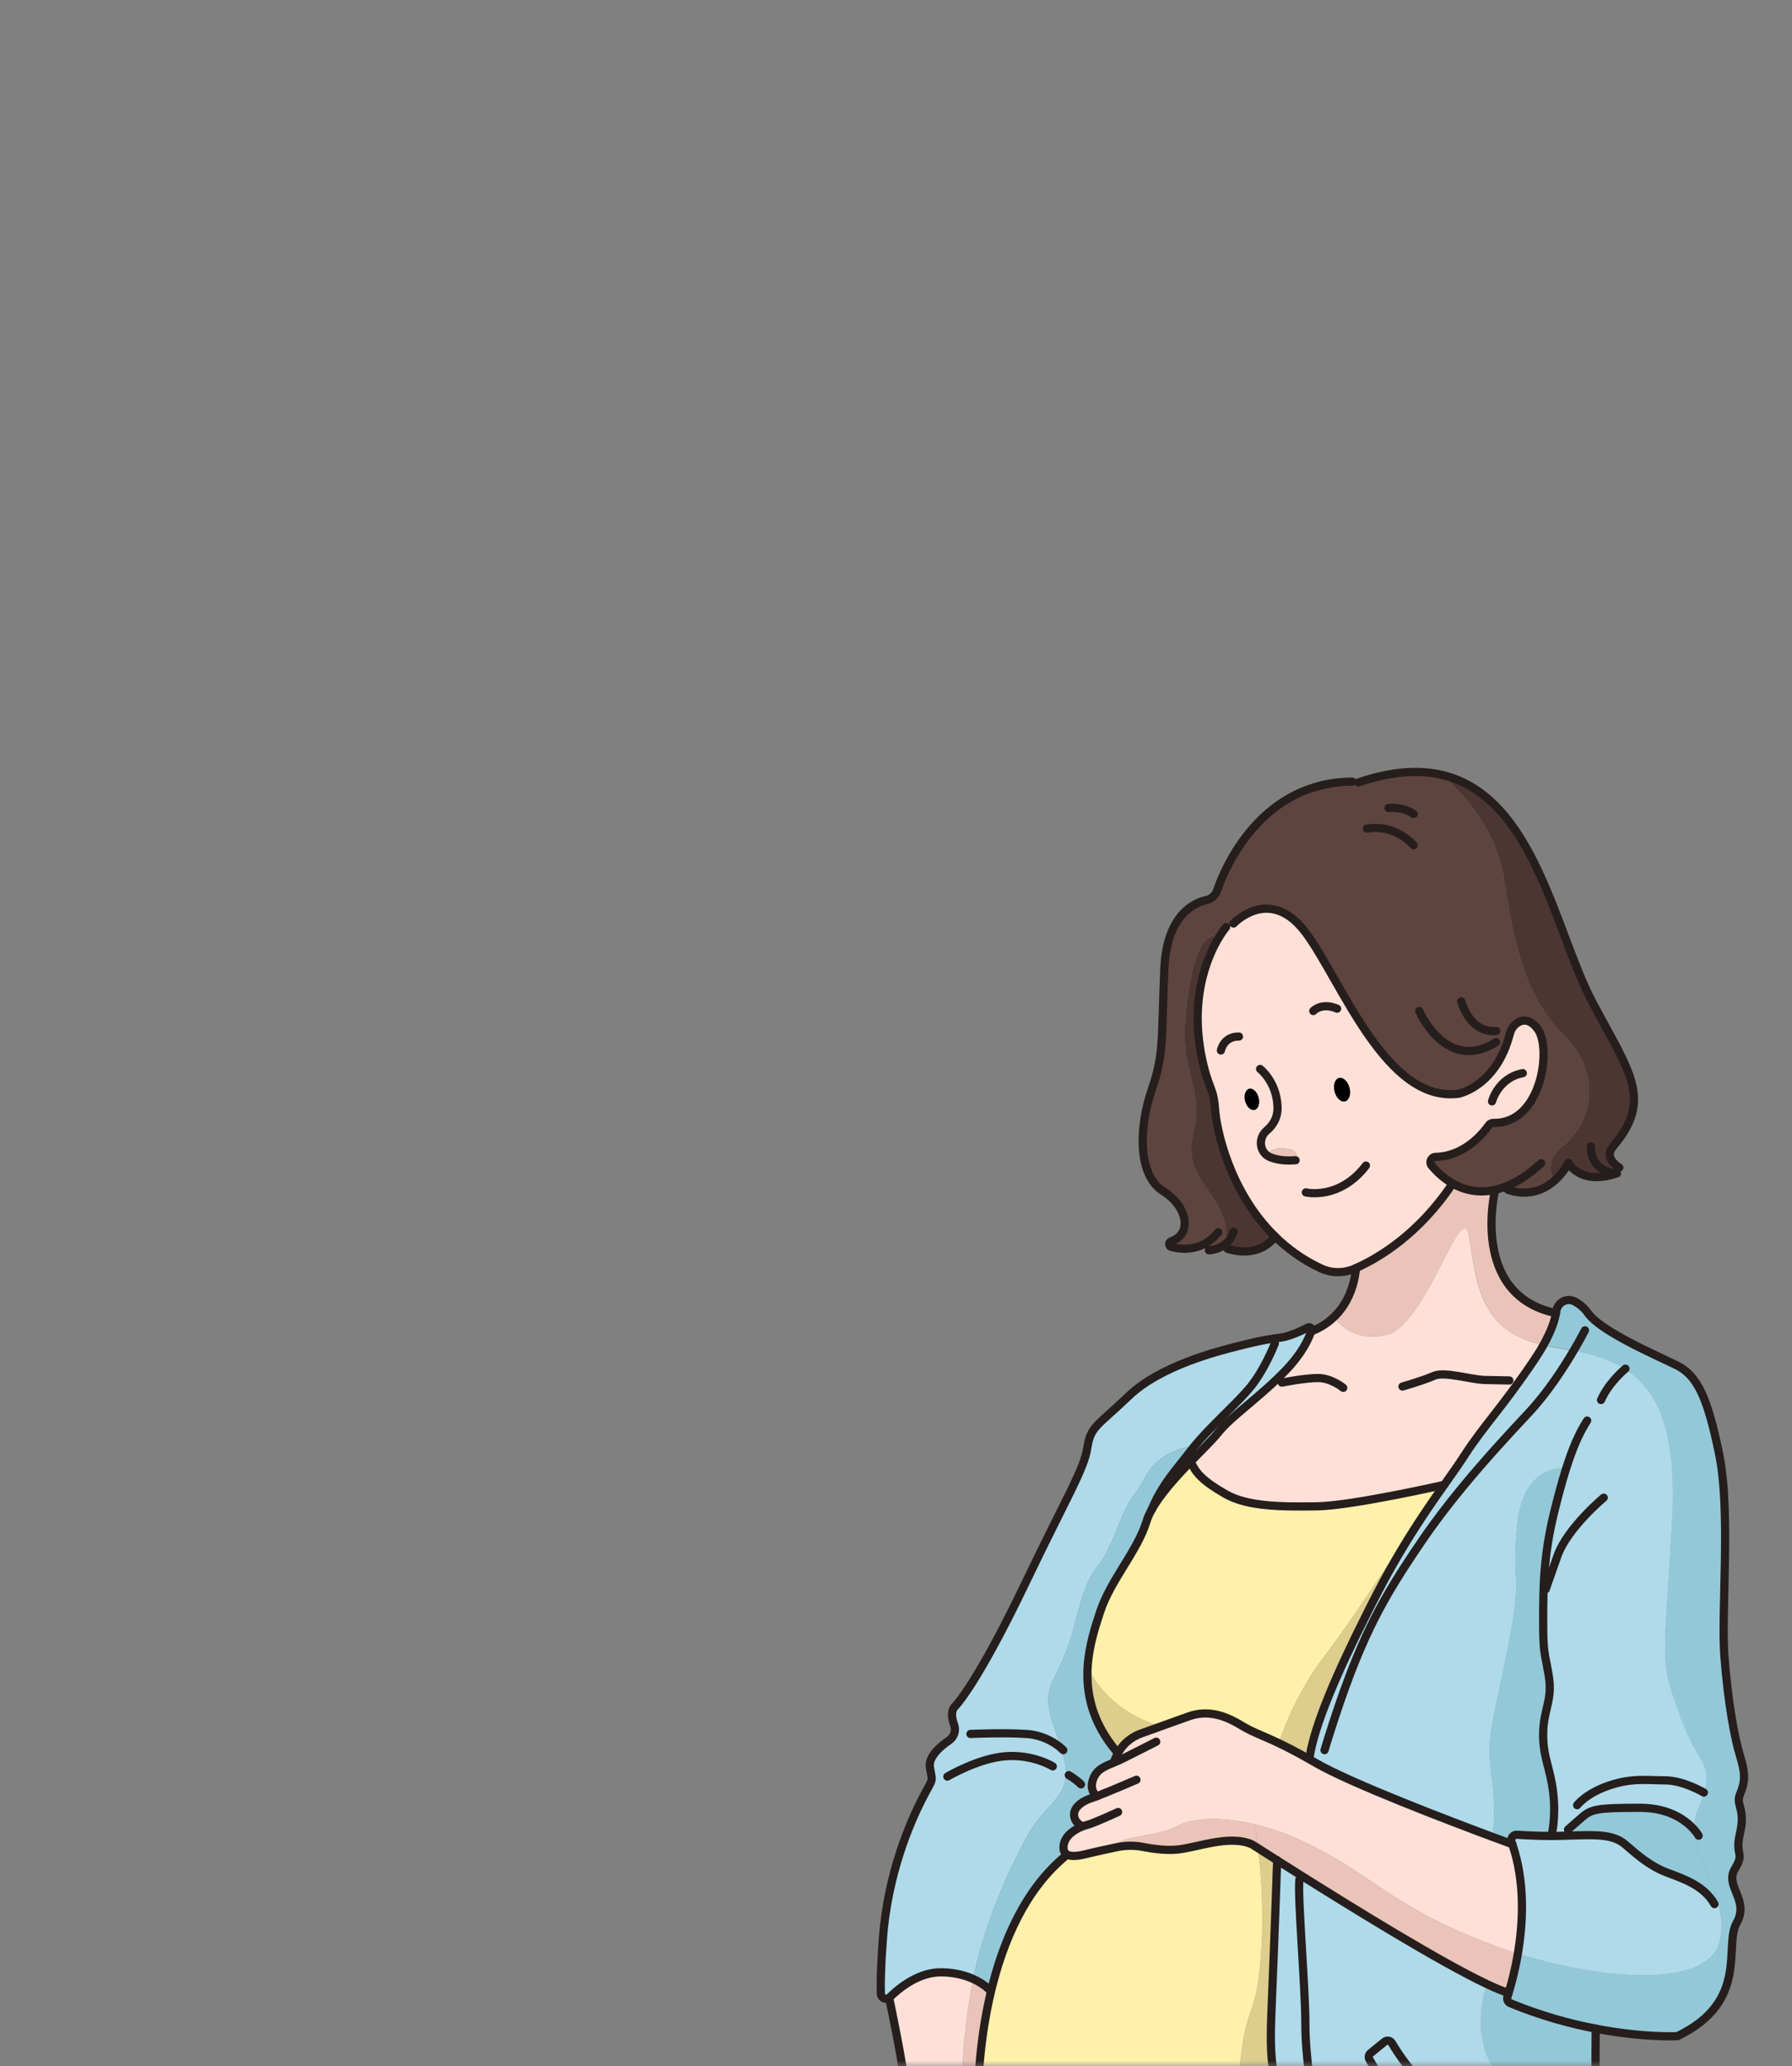 <svg width="164" height="189" viewBox="0 0 164 189" fill="none" xmlns="http://www.w3.org/2000/svg">
<rect x="0" y="0" width="164" height="189" fill="#808080" stroke="none"/>
<mask id="mask0_26_1840" style="mask-type:alpha" maskUnits="userSpaceOnUse" x="0" y="0" width="164" height="189">
<path d="M0 15C0 6.716 6.716 0 15 0H149C157.284 0 164 6.716 164 15V174C164 182.284 157.284 189 149 189H15C6.716 189 0 182.284 0 174V15Z" fill="#5D1E7E"/>
</mask>
<g mask="url(#mask0_26_1840)">
<path d="M148.722 125.231C147.359 124.36 145.75 123.886 144.02 123.542C143.368 123.412 142.702 123.301 142.023 123.193C141.75 123.149 141.486 123.099 141.236 123.041C141.956 121.759 142.273 120.798 142.389 120.114C142.398 120.056 142.407 120.002 142.416 119.949C142.523 119.153 143.368 118.675 144.079 119.041C144.508 119.26 144.95 119.604 145.33 120.136C146.528 121.812 151.547 123.962 153.419 124.883C155.292 125.799 156.248 127.752 157.325 133.052C158.403 138.353 157.486 147.439 157.804 151.546C158.121 155.654 158.72 158.97 159.238 160.641C159.757 162.308 159.676 163.064 159.238 164.105C158.8 165.137 159.757 165.419 159.238 167.649C158.72 169.879 159.717 169.365 158.76 170.956C157.804 172.547 160.114 173.785 158.921 175.899C157.723 178.009 160.119 183.073 153.5 186.259C153.5 186.259 150.461 186.425 146.041 185.575C143.734 185.137 141.048 184.413 138.228 183.251C137.987 183.153 137.866 182.889 137.947 182.644C137.978 182.545 138.014 182.429 138.054 182.304C138.286 181.544 138.635 180.275 138.899 178.706C146.791 181.182 156.119 181.839 157.334 177.772C157.714 176.498 157.594 175.296 157.263 174.134C156.606 171.819 155.118 169.656 155.068 167.403C155.051 166.737 155.162 166.063 155.453 165.379C157.241 161.191 155.417 161.83 153.665 156.74C151.913 151.649 152.23 152.82 153.026 139.193C153.513 130.867 151.676 127.117 148.722 125.236V125.231Z" fill="#93C8D8"/>
<path d="M157.258 174.135C157.584 175.297 157.709 176.499 157.329 177.773C156.114 181.84 146.786 181.183 138.894 178.707C139.367 175.909 139.573 172.164 138.389 168.7C138.366 168.629 138.344 168.562 138.317 168.495C138.201 168.159 138.46 167.811 138.818 167.833C139.524 167.882 140.655 167.945 141.982 167.945C142.344 167.945 142.71 167.94 143.099 167.927C143.238 167.927 143.381 167.918 143.515 167.914C146.058 167.833 147.622 167.775 148.717 168.722C149.875 169.719 150.992 170.711 152.583 171.31C154.179 171.909 155.931 172.508 156.887 174.179L157.258 174.13V174.135Z" fill="#AFDAEA"/>
<path d="M157.261 174.134L156.89 174.183C155.934 172.507 154.182 171.913 152.586 171.314C150.991 170.715 149.878 169.719 148.72 168.726C147.625 167.779 146.061 167.837 143.518 167.917L143.5 167.368C143.5 167.368 143.898 167.01 144.774 166.25C145.65 165.495 146.168 165.379 150.115 165.379C152.908 165.379 154.423 166.657 155.071 167.403C155.12 169.656 156.608 171.819 157.265 174.134H157.261Z" fill="#93C8D8"/>
<path d="M125.799 148.052C126.899 145.885 128.204 143.771 130.188 140.866C131.323 139.208 132.566 137.59 133.83 136.057C135.935 133.505 138.094 131.168 139.913 129.228C141.625 127.4 143.1 125.116 144.025 123.543C145.754 123.887 147.359 124.361 148.727 125.232C151.681 127.118 153.518 130.864 153.03 139.19C152.235 152.821 151.913 151.65 153.67 156.736C155.422 161.827 157.245 161.188 155.457 165.375C155.162 166.059 155.051 166.734 155.073 167.4C154.425 166.654 152.91 165.375 150.116 165.375C146.17 165.375 145.652 165.492 144.776 166.247C143.9 167.007 143.502 167.364 143.502 167.364L143.52 167.914C143.386 167.914 143.247 167.923 143.104 167.927C142.72 167.936 142.349 167.945 141.987 167.945C141.987 167.945 142.425 166.336 142.148 163.981C141.866 161.63 141.191 160.754 141.232 158.524C141.272 156.294 142.121 155.534 141.737 153.264C141.352 150.989 141.232 151.351 141.232 148.164C141.232 144.978 141.299 142.144 142.242 138.318C142.613 136.808 142.97 135.485 143.341 134.318C142.572 134.256 139.337 134.332 138.845 139.597C138.286 145.576 139.422 143.261 138.058 150.435C136.695 157.608 135.994 158.484 136.503 162.39C136.896 165.42 136.709 167.078 136.584 168.035C132.686 166.587 123.609 163.132 120.427 161.277C120.186 161.138 119.953 161.004 119.734 160.879L119.868 160.647C120.338 157.751 122.313 153.134 125.057 147.682L125.804 148.057L125.799 148.052Z" fill="#AFDAEA"/>
<path d="M149.472 210.129H139.188C138.848 208.306 138.455 205.982 138.383 204.552C138.254 201.919 138.115 202.639 139.313 195.305C140.511 187.971 138.437 192.994 136.328 188.61C135.045 185.942 135.514 183.215 136.077 181.49C136.868 181.861 137.539 182.143 138.048 182.299C138.008 182.429 137.972 182.541 137.941 182.639C137.86 182.885 137.986 183.148 138.222 183.247C141.043 184.409 143.729 185.133 146.035 185.571C146.035 185.571 145.99 188.529 146.035 192.395C146.079 196.261 147.595 197.057 147.116 199.685C146.638 202.317 148.073 202.393 148.153 204.708C148.234 207.023 149.472 210.129 149.472 210.129Z" fill="#93C8D8"/>
<path d="M147.401 107.257C147.727 107.338 147.969 107.338 147.969 107.338C144.568 108.482 143.531 106.381 143.531 106.381C143.531 106.381 143.124 107.23 142.284 107.977C141.73 107.083 141.613 105.97 142.99 104.866C146.074 102.386 146.329 97.907 143.231 94.824C140.139 91.74 138.753 87.945 137.681 80.611C136.997 75.936 134.011 72.656 131.938 70.891C140.416 72.866 142.311 85.268 145.739 91.717C149.153 98.149 151.263 100.571 147.625 104.871C146.74 105.912 148.018 106.712 148.165 106.801C147.982 107.101 147.674 107.217 147.401 107.262V107.257Z" fill="#4C3633"/>
<path d="M143.839 123.547C142.913 125.12 141.439 127.399 139.727 129.232C137.908 131.171 135.749 133.509 133.644 136.061L132.951 135.757L130.484 137.992C131.012 137.209 131.512 136.494 131.982 135.837C132.71 134.809 133.345 133.907 133.868 133.098C135.62 130.389 137.255 128.794 140.165 124.49C140.513 123.971 140.813 123.493 141.059 123.051C141.309 123.109 141.573 123.158 141.845 123.203C142.525 123.31 143.191 123.422 143.843 123.551L143.839 123.547Z" fill="#AFDAEA"/>
<path d="M109.842 113.968C108.872 114.353 107.898 114.25 107.21 114.076C106.951 114.009 106.933 113.642 107.188 113.553C109.163 112.86 108.649 110.353 106.477 108.985C104.005 107.43 104.287 102.929 105.404 99.685C106.522 96.44 106.28 95.238 106.557 88.659C106.763 83.77 109.199 82.603 110.432 82.326C110.879 82.228 111.232 81.897 111.384 81.463C112.233 78.987 115.59 71.577 123.724 71.501C123.858 71.461 124.072 71.452 124.376 71.564C127.375 70.541 129.856 70.393 131.947 70.885C134.021 72.65 137.002 75.93 137.69 80.605C138.763 87.939 140.148 91.734 143.241 94.818C146.338 97.901 146.084 102.38 143 104.86C141.628 105.968 141.74 107.081 142.294 107.971C141.391 108.78 139.988 109.472 138.052 108.856C137.945 108.753 137.86 108.637 137.802 108.538C137.467 108.672 137.141 108.771 136.828 108.842C135.255 109.2 133.954 108.842 132.935 108.261C132.095 107.779 131.46 107.148 131.027 106.639C130.763 106.322 130.977 105.834 131.389 105.83C134.043 105.772 135.755 103.64 136.251 102.929C136.35 102.791 136.51 102.715 136.685 102.719C141.083 102.809 142.012 95.913 140.743 94.156C139.965 93.079 139.228 93.294 138.767 93.642C138.464 93.87 138.267 94.214 138.173 94.581C136.922 99.412 133.467 100.056 133.467 100.056C126.826 100.905 122.785 89.749 119.505 85.334C116.448 81.222 113.337 84.038 112.935 84.44C112.774 84.717 112.434 84.789 112.211 84.802C112.211 84.802 111.943 85.106 111.581 85.7C110.906 85.437 109.583 85.62 108.814 90.38C107.751 96.967 109.163 97.763 109.467 100.954C109.771 104.141 107.661 104.954 110.629 108.985C112.381 111.363 112.358 112.967 112.046 113.884C111.652 114.174 111.223 114.29 110.942 114.339C110.459 114.268 110.088 114.112 109.838 113.968H109.842Z" fill="#5E443F"/>
<path d="M138.839 139.592C139.331 134.327 142.566 134.255 143.335 134.314C142.964 135.48 142.607 136.803 142.236 138.314C141.293 142.139 141.226 144.973 141.226 148.159C141.226 151.346 141.346 150.988 141.731 153.259C142.115 155.529 141.27 156.289 141.226 158.519C141.185 160.749 141.865 161.625 142.142 163.976C142.419 166.327 141.981 167.94 141.981 167.94C140.653 167.94 139.523 167.878 138.817 167.829C138.459 167.802 138.2 168.155 138.316 168.49C138.343 168.562 138.365 168.629 138.388 168.696C138.388 168.696 137.695 168.445 136.573 168.025C136.703 167.069 136.89 165.415 136.493 162.381C135.988 158.474 136.685 157.599 138.048 150.425C139.411 143.252 138.276 145.563 138.834 139.587L138.839 139.592Z" fill="#93C8D8"/>
<path d="M142.393 120.119C142.277 120.803 141.964 121.759 141.24 123.046C135.604 121.817 135.117 117.638 134.509 113.339C133.87 108.847 130.684 121.415 126.751 122.157C124.181 122.644 122.764 121.392 122.094 120.467C122.997 119.596 123.89 118.192 124.109 115.994C126.214 115.051 129.866 112.87 132.936 108.262C133.955 108.843 135.256 109.2 136.829 108.843C136.829 108.843 134.465 118.443 142.393 120.119Z" fill="#EAC3B9"/>
<path d="M118.52 106.134C118.882 105.535 118.569 105.088 117.344 105.048C116.419 105.017 116.071 105.374 115.95 105.687C116.044 105.754 116.147 105.817 116.263 105.861C116.822 106.085 117.559 106.21 118.52 106.134ZM111.584 85.705C111.946 85.111 112.214 84.807 112.214 84.807C112.437 84.789 112.777 84.722 112.938 84.445C113.344 84.043 116.451 81.222 119.508 85.339C122.788 89.75 126.828 100.91 133.47 100.06C133.47 100.06 136.924 99.421 138.176 94.585C138.27 94.219 138.471 93.875 138.77 93.647C139.23 93.298 139.968 93.084 140.746 94.161C142.015 95.917 141.085 102.813 136.687 102.724C136.513 102.724 136.352 102.796 136.254 102.934C135.758 103.645 134.046 105.777 131.391 105.835C130.98 105.839 130.761 106.331 131.029 106.644C131.458 107.153 132.098 107.783 132.938 108.266C129.867 112.874 126.211 115.055 124.111 115.998C124.071 116.016 124.026 116.038 123.99 116.051C122.998 116.485 121.863 116.485 120.88 116.025C119.226 115.251 117.845 114.241 116.692 113.111C112.495 108.999 111.333 103.301 111.204 101.491C111.154 100.784 111.052 100.212 110.918 99.85C110.694 99.238 110.462 98.63 110.287 98.004C108.58 91.734 110.506 87.462 111.584 85.705ZM123.096 100.749C123.472 100.655 123.655 100.096 123.503 99.506C123.351 98.916 122.918 98.518 122.542 98.612C122.171 98.711 121.988 99.265 122.14 99.855C122.292 100.449 122.721 100.847 123.096 100.749ZM114.815 101.531C115.154 101.441 115.32 100.941 115.181 100.409C115.043 99.873 114.654 99.515 114.319 99.605C113.979 99.689 113.814 100.194 113.952 100.726C114.091 101.258 114.48 101.62 114.815 101.531Z" fill="#FFE0D7"/>
<path d="M141.239 123.045C140.993 123.483 140.698 123.961 140.345 124.484C137.436 128.788 135.8 130.384 134.048 133.092C133.525 133.896 132.886 134.799 132.162 135.832C132.162 135.832 123.688 137.758 120.497 137.798C117.311 137.838 114.2 137.838 112.171 136.681C110.137 135.523 109.387 134.732 108.984 133.695C110.035 132.618 110.991 131.684 111.465 131.085C112.685 129.543 115.237 127.872 117.601 125.427C119.165 123.814 119.769 122.486 119.997 121.776C119.997 121.776 121.042 121.476 122.084 120.471C122.754 121.396 124.171 122.647 126.741 122.16C130.674 121.418 133.865 108.851 134.499 113.342C135.107 117.642 135.594 121.816 141.23 123.05L141.239 123.045Z" fill="#FFE0D7"/>
<path d="M136.331 188.61C138.441 192.995 140.514 187.971 139.317 195.305C138.119 202.64 138.262 201.92 138.387 204.552C138.458 205.983 138.847 208.307 139.191 210.13H121.216C121.216 210.13 121.31 209.853 121.216 205.692C121.077 199.44 120.269 199.051 120.188 194.984C120.103 190.917 119.464 188.45 119.464 185.102C119.464 181.755 118.753 173.705 118.914 171.949L119.165 171.609C124.117 174.72 131.839 179.48 136.085 181.491C135.522 183.216 135.048 185.942 136.336 188.61H136.331Z" fill="#AFDAEA"/>
<path d="M100.379 164.32C100.379 164.32 99.619 163.824 100.043 162.72C100.383 161.835 101.103 161.594 102.028 161.2L101.979 161.084C102.095 160.78 102.229 160.503 102.376 160.266C102.461 160.119 102.551 159.989 102.644 159.868C103.096 159.261 103.735 158.827 104.446 158.572C104.901 158.412 105.532 158.184 106.198 157.942C107.082 157.625 108.039 157.281 108.749 157.026C110.501 156.387 112.097 156.919 113.612 157.848C114.591 158.452 115.44 158.706 117.022 159.462C117.742 159.801 118.613 160.248 119.722 160.879C119.941 161.004 120.173 161.138 120.414 161.276C123.592 163.131 132.674 166.586 136.571 168.034C137.693 168.45 138.385 168.704 138.385 168.704C139.57 172.168 139.364 175.909 138.89 178.711C137.97 178.425 137.071 178.112 136.204 177.777C127.914 174.59 126.139 172.038 120.571 169.089C118.573 168.034 116.638 167.319 114.877 166.894C111.722 166.134 109.129 166.291 107.748 167.042C105.849 168.074 101.849 167.967 102.247 168.972C102.224 168.972 102.206 168.981 102.184 168.986C101.25 169.187 100.043 169.446 99.333 169.625C98.582 169.808 97.978 169.857 97.634 169.652C97.384 169.504 97.272 169.232 97.339 168.785C97.469 167.922 98.345 167.368 99.015 167.1L98.989 167.042C98.989 167.042 98.282 166.751 98.282 165.991C98.282 165.232 99.212 164.704 99.905 164.49C100.008 164.458 100.168 164.4 100.37 164.324L100.379 164.32Z" fill="#FFE0D7"/>
<path d="M116.882 170.176C116.14 169.702 115.541 169.326 115.139 169.067C114.987 167.793 114.844 167.038 114.844 167.038L114.88 166.891C116.64 167.315 118.58 168.03 120.573 169.085C126.142 172.035 127.916 174.587 136.207 177.773C137.074 178.109 137.972 178.421 138.893 178.707C138.629 180.272 138.281 181.545 138.048 182.305C137.539 182.149 136.868 181.867 136.077 181.496C131.831 179.485 124.109 174.725 119.157 171.615C118.307 171.078 117.534 170.591 116.877 170.176H116.882Z" fill="#EAC3B9"/>
<path d="M132.962 135.543L133.825 136.057C132.564 137.59 131.317 139.208 130.182 140.866C128.198 143.771 126.893 145.885 125.793 148.052L125.047 147.677C125.351 147.065 125.673 146.439 125.999 145.809C127.652 142.609 129.547 139.646 130.955 137.563L132.962 135.543Z" fill="#AFDAEA"/>
<path d="M132.165 135.833C131.7 136.494 131.199 137.205 130.668 137.987L129.894 138.689C129.894 138.689 124.594 147.082 121.215 151.502C118.873 154.568 117.595 157.781 117.027 159.457C115.441 158.702 114.596 158.447 113.617 157.844C112.102 156.914 110.507 156.382 108.755 157.022C108.044 157.276 107.088 157.625 106.203 157.938C101.97 156.61 100.218 153.982 99.539 152.485C99.66 150.519 100.245 148.776 100.679 147.453C101.635 144.53 104.075 141.924 104.929 139.162C105.027 138.836 105.179 138.496 105.371 138.143C106.167 136.682 107.646 135.069 108.983 133.688C109.385 134.729 110.136 135.515 112.169 136.673C114.198 137.826 117.309 137.826 120.495 137.79C123.682 137.75 132.16 135.824 132.16 135.824L132.165 135.833Z" fill="#FFF1AA"/>
<path d="M129.898 138.688L130.671 137.986C129.264 140.069 127.655 142.608 126.006 145.808C125.679 146.438 125.362 147.063 125.054 147.676C122.309 153.124 120.334 157.741 119.865 160.641L119.731 160.873C118.622 160.243 117.751 159.801 117.031 159.457C117.594 157.781 118.873 154.567 121.219 151.501C124.598 147.081 129.898 138.688 129.898 138.688Z" fill="#DDCE8E"/>
<path d="M123.503 99.505C123.655 100.095 123.476 100.654 123.096 100.748C122.721 100.846 122.292 100.448 122.14 99.854C121.988 99.264 122.167 98.71 122.542 98.611C122.918 98.517 123.347 98.915 123.503 99.505Z" fill="black"/>
<path d="M121.221 205.692C121.315 209.853 121.221 210.13 121.221 210.13H118.513C118.513 210.13 119.072 209.656 118.196 199.332C117.32 189.008 116.042 191.877 116.363 184.145C116.681 176.521 116.882 170.344 116.891 170.17C117.548 170.586 118.321 171.073 119.17 171.609L118.92 171.949C118.759 173.701 119.469 181.754 119.469 185.102C119.469 188.449 120.109 190.921 120.193 194.983C120.278 199.05 121.083 199.439 121.221 205.692Z" fill="#AFDAEA"/>
<path d="M119.703 121.441C119.882 121.347 120.083 121.513 120.021 121.705C120.016 121.727 120.007 121.75 119.998 121.776C119.771 122.487 119.163 123.814 117.603 125.428C115.239 127.872 112.687 129.548 111.467 131.086C110.993 131.68 110.036 132.614 108.986 133.696C107.65 135.072 106.166 136.686 105.375 138.152C106.372 135.743 107.628 134.491 108.986 132.699C109.093 132.556 109.214 132.409 109.335 132.261C110.72 130.576 112.848 128.699 114.202 127.162C115.677 125.486 116.673 122.894 116.673 122.894L116.611 122.456C116.79 122.429 116.973 122.406 117.174 122.38C118.023 122.272 119.114 121.758 119.703 121.45V121.441Z" fill="#AFDAEA"/>
<path d="M117.348 105.053C118.568 105.093 118.885 105.536 118.523 106.139C117.562 106.22 116.825 106.09 116.266 105.867C116.15 105.822 116.047 105.759 115.953 105.692C116.078 105.375 116.427 105.018 117.348 105.053Z" fill="#EAC3B9"/>
<path d="M118.191 199.332C119.067 209.656 118.508 210.13 118.508 210.13H111.018C111.63 209.969 112.18 209.817 112.627 209.692C113.262 209.518 113.601 208.834 113.364 208.222C113.199 207.797 112.792 207.516 112.336 207.516H112.319C111.282 207.529 109.44 207.609 108.287 207.994L110.106 207.194C110.495 207.024 110.759 206.635 110.741 206.211C110.727 205.951 110.638 205.75 110.522 205.598C110.303 205.308 109.923 205.183 109.561 205.236L104.484 205.987C103.957 206.063 103.416 206.081 102.879 206.032L101.968 205.951C101.311 205.893 100.663 205.741 100.046 205.495L98.906 205.044C99.796 205.209 100.6 205.375 101.177 205.495C101.248 205.513 101.32 205.518 101.396 205.518C101.843 205.518 102.245 205.236 102.397 204.798C102.58 204.253 102.303 203.668 101.762 203.466C101.543 203.381 101.288 203.283 101.02 203.176C104.529 203.373 106.803 201.875 109.342 200.964C112.676 199.766 112.94 196.101 113.445 189.567C113.95 183.033 114.933 185.102 115.411 178.885C115.715 174.952 115.411 171.252 115.148 169.066C115.55 169.321 116.144 169.701 116.891 170.175C116.886 170.349 116.681 176.526 116.363 184.15C116.046 191.882 117.32 189.013 118.196 199.337L118.191 199.332Z" fill="#DDCE8E"/>
<path d="M97.138 159.943C98.546 164.474 96.039 164.318 94.041 167.911C91.914 171.737 89.898 176.725 89.071 181.033C88.374 180.716 87.418 180.443 86.197 180.425C84.115 180.389 82.332 181.829 81.429 182.713C81.411 182.731 81.388 182.749 81.366 182.763C81.076 182.968 80.647 182.776 80.624 182.396C80.588 181.583 80.606 180.103 80.803 177.408C81.241 171.353 83.315 166.691 84.392 164.577C85.469 162.463 85.348 163.183 85.111 161.668C84.959 160.716 86.041 159.777 86.863 159.214C87.319 158.901 87.52 158.32 87.333 157.797C87.127 157.234 87.002 156.532 87.382 156.13C88.101 155.37 90.13 152.582 93.876 144.769C97.621 136.957 99.216 134.427 99.516 132.452C99.815 130.481 100.374 130.521 103.283 127.728C106.193 124.939 111.413 123.625 113.308 123.147C114.899 122.745 115.672 122.584 116.615 122.445L116.678 122.883C116.678 122.883 115.681 125.475 114.206 127.151C112.852 128.693 110.725 130.566 109.339 132.251C109.339 132.251 106.162 132.515 104.834 135.067C103.507 137.618 103.708 136.13 101.987 140.434C100.267 144.738 99.99 142.132 98.376 148.51C96.758 154.888 94.743 153.453 96.812 158.977C96.942 159.317 97.053 159.639 97.143 159.938L97.138 159.943Z" fill="#AFDAEA"/>
<path d="M102.254 168.964C103.05 168.803 103.872 168.803 104.667 168.964C105.53 169.129 106.723 169.295 107.747 169.192C109.579 169.009 112.502 167.815 114.549 168.705C114.576 168.714 114.781 168.843 115.139 169.071C115.403 171.257 115.707 174.962 115.403 178.89C114.924 185.107 113.941 183.033 113.436 189.572C112.931 196.106 112.667 199.775 109.333 200.968C106.795 201.88 104.52 203.377 101.012 203.181C99.733 202.662 97.99 201.853 96.743 200.861C95.443 199.824 93.378 199.485 91.908 199.382V199.346C91.809 199.212 91.707 199.065 91.613 198.908C91.295 198.39 91.005 197.751 90.75 197.085C89.776 194.542 89.418 191.806 89.628 189.094C89.776 187.185 90.08 184.696 90.714 182.077C91.791 177.63 93.811 172.79 97.593 169.719L97.642 169.643C97.986 169.849 98.594 169.8 99.34 169.616C100.051 169.438 101.257 169.179 102.191 168.977C102.214 168.977 102.232 168.968 102.254 168.964Z" fill="#FFF1AA"/>
<path d="M115.184 100.408C115.323 100.94 115.158 101.44 114.818 101.53C114.478 101.615 114.094 101.257 113.955 100.725C113.817 100.193 113.982 99.688 114.322 99.603C114.661 99.514 115.046 99.876 115.184 100.408Z" fill="black"/>
<path d="M114.88 166.89L114.844 167.038C114.844 167.038 114.983 167.797 115.139 169.067C114.782 168.839 114.576 168.709 114.549 168.7C112.502 167.811 109.579 169.004 107.747 169.187C106.723 169.295 105.526 169.125 104.668 168.959C103.872 168.803 103.05 168.803 102.254 168.959C101.856 167.954 105.852 168.066 107.756 167.029C109.137 166.278 111.734 166.121 114.884 166.881L114.88 166.89Z" fill="#EAC3B9"/>
<path d="M112.044 113.888C112.357 112.971 112.379 111.367 110.627 108.989C107.66 104.958 109.765 104.145 109.465 100.958C109.161 97.771 107.749 96.971 108.813 90.384C109.581 85.624 110.904 85.441 111.579 85.704C110.502 87.461 108.58 91.738 110.283 98.004C110.457 98.634 110.69 99.237 110.913 99.85C111.047 100.212 111.15 100.784 111.199 101.49C111.329 103.3 112.491 109.003 116.687 113.11C115.213 115.05 112.88 114.411 112.41 114.259C112.205 114.308 112.013 114.343 111.825 114.357C111.905 114.227 111.977 114.071 112.039 113.883L112.044 113.888Z" fill="#4C3633"/>
<path d="M101.011 203.176C101.283 203.283 101.534 203.381 101.753 203.466C102.293 203.667 102.571 204.253 102.387 204.798C102.235 205.236 101.833 205.517 101.386 205.517C101.315 205.517 101.243 205.513 101.167 205.495C100.591 205.374 99.786 205.209 98.897 205.044L100.036 205.495C100.653 205.741 101.301 205.893 101.958 205.951L102.87 206.031C103.406 206.081 103.943 206.063 104.474 205.987L109.552 205.236C109.914 205.182 110.293 205.307 110.512 205.598C110.629 205.75 110.718 205.947 110.731 206.21C110.749 206.635 110.486 207.024 110.097 207.193L108.278 207.993C107.554 208.235 106.669 208.557 105.9 208.838C104.68 209.29 103.371 209.455 102.07 209.316L99.974 209.097C99.438 209.169 98.49 209.048 96.586 208.4C94.088 207.551 90.633 207.073 87.183 205.517C85.341 204.691 84.086 202.863 83.317 201.339C83.111 199.404 83.433 197.263 83.348 195.118C83.187 191.185 81.364 182.769 81.364 182.769H81.359C81.359 182.769 81.404 182.729 81.422 182.711C82.325 181.826 84.108 180.387 86.191 180.423C87.411 180.44 88.367 180.717 89.064 181.03C88.242 185.339 86.472 196.95 91.603 198.903C91.697 199.059 91.8 199.207 91.902 199.341V199.377C93.368 199.48 95.433 199.819 96.734 200.856C97.981 201.844 99.719 202.653 101.002 203.176H101.011Z" fill="#FFE0D7"/>
<path d="M99.536 152.485C99.389 154.854 99.921 157.558 102.218 160.257H102.379C102.231 160.503 102.097 160.776 101.981 161.084L102.03 161.2C101.1 161.594 100.385 161.835 100.046 162.72C99.617 163.824 100.381 164.32 100.381 164.32C100.18 164.396 100.019 164.454 99.916 164.485C99.219 164.7 98.294 165.232 98.294 165.987C98.294 166.742 99 167.037 99 167.037L99.027 167.095C98.352 167.359 97.48 167.913 97.351 168.78C97.284 169.227 97.395 169.5 97.646 169.647L97.597 169.723C93.82 172.794 91.795 177.634 90.718 182.081L90.589 182.054C90.589 182.054 90.102 181.504 89.078 181.039C89.905 176.731 91.921 171.743 94.048 167.918C96.046 164.329 98.553 164.485 97.145 159.949C97.051 159.649 96.94 159.332 96.814 158.988C94.741 153.464 96.761 154.899 98.379 148.521C99.997 142.143 100.269 144.749 101.99 140.445C103.711 136.141 103.509 137.625 104.837 135.077C106.164 132.525 109.342 132.262 109.342 132.262C109.221 132.414 109.1 132.557 108.993 132.7C107.635 134.492 106.374 135.743 105.382 138.152C105.19 138.501 105.038 138.845 104.94 139.171C104.09 141.933 101.646 144.539 100.689 147.462C100.256 148.785 99.67 150.528 99.55 152.494L99.536 152.485Z" fill="#93C8D8"/>
<path d="M106.202 157.937C105.532 158.179 104.906 158.407 104.45 158.568C103.74 158.822 103.1 159.26 102.649 159.864C102.555 159.984 102.466 160.114 102.381 160.261H102.22C99.923 157.553 99.391 154.849 99.538 152.48C100.218 153.978 101.97 156.606 106.202 157.933V157.937Z" fill="#DDCE8E"/>
<path d="M90.742 197.084C90.997 197.75 91.288 198.389 91.605 198.908C86.474 196.955 88.244 185.344 89.067 181.035C90.09 181.495 90.577 182.05 90.577 182.05L90.707 182.076C90.072 184.695 89.768 187.185 89.621 189.093C89.411 191.806 89.768 194.541 90.742 197.084Z" fill="#EAC3B9"/>
<path d="M112.212 84.807C112.212 84.807 111.944 85.111 111.582 85.705C110.504 87.461 108.583 91.739 110.286 98.004C110.46 98.635 110.692 99.238 110.916 99.85C111.05 100.212 111.153 100.784 111.202 101.49C111.331 103.3 112.493 109.003 116.69 113.111C117.843 114.241 119.224 115.251 120.878 116.025C121.861 116.485 122.996 116.485 123.988 116.051C124.029 116.033 124.069 116.016 124.109 115.998C126.214 115.055 129.865 112.874 132.936 108.266" stroke="#251E1C" stroke-width="0.75" stroke-linecap="round" stroke-linejoin="round"/>
<path d="M120 121.777C120 121.777 121.046 121.477 122.087 120.472C122.99 119.6 123.884 118.197 124.103 115.998" stroke="#251E1C" stroke-width="0.75" stroke-linecap="round" stroke-linejoin="round"/>
<path d="M136.83 108.848C136.83 108.848 134.466 118.448 142.394 120.124" stroke="#251E1C" stroke-width="0.75" stroke-linecap="round" stroke-linejoin="round"/>
<path d="M102.221 160.262C99.924 157.562 99.392 154.858 99.539 152.49C99.66 150.523 100.245 148.78 100.679 147.457C101.635 144.534 104.076 141.929 104.929 139.167C105.028 138.841 105.18 138.501 105.372 138.148C106.167 136.686 107.647 135.073 108.983 133.692C110.033 132.615 110.99 131.681 111.463 131.082C112.683 129.54 115.235 127.869 117.6 125.424C119.164 123.81 119.767 122.483 119.995 121.772C120.004 121.746 120.013 121.723 120.017 121.701C120.08 121.509 119.879 121.343 119.7 121.437C119.106 121.746 118.02 122.26 117.171 122.367C116.974 122.394 116.786 122.416 116.607 122.443C115.669 122.581 114.891 122.742 113.3 123.144C111.405 123.623 106.185 124.937 103.276 127.725C100.366 130.514 99.812 130.479 99.508 132.45C99.209 134.425 97.613 136.955 93.868 144.767C90.123 152.579 88.089 155.368 87.374 156.128C86.99 156.53 87.119 157.232 87.325 157.795C87.513 158.318 87.311 158.899 86.856 159.212C86.033 159.775 84.952 160.713 85.103 161.665C85.345 163.18 85.466 162.461 84.384 164.575C83.311 166.684 81.238 171.346 80.795 177.406C80.599 180.105 80.581 181.585 80.616 182.394C80.634 182.774 81.068 182.966 81.358 182.76C81.381 182.742 81.403 182.729 81.421 182.711C82.324 181.826 84.107 180.387 86.19 180.423C87.41 180.441 88.366 180.718 89.063 181.031C90.087 181.491 90.574 182.045 90.574 182.045" stroke="#251E1C" stroke-width="0.75" stroke-linecap="round" stroke-linejoin="round"/>
<path d="M132.162 135.832C132.162 135.832 123.688 137.758 120.497 137.798C117.311 137.838 114.2 137.838 112.171 136.681C110.137 135.523 109.387 134.732 108.984 133.695" stroke="#251E1C" stroke-width="0.75" stroke-linecap="round" stroke-linejoin="round"/>
<path d="M117.312 126.479C117.312 126.479 119.386 126.059 120.62 126.059C121.853 126.059 122.93 126.957 122.93 126.957" stroke="#251E1C" stroke-width="0.75" stroke-linecap="round" stroke-linejoin="round"/>
<path d="M128.352 126.836C128.352 126.836 130.247 126.295 131.221 125.862C132.195 125.424 134.667 126.219 135.882 126.237C137.102 126.26 138.135 126.282 138.135 126.282" stroke="#251E1C" stroke-width="0.75" stroke-linecap="round" stroke-linejoin="round"/>
<path d="M88.812 158.618C88.942 158.618 91.762 158.484 93.912 158.618C95.61 158.721 96.741 159.584 97.143 159.946C97.251 160.039 97.309 160.102 97.309 160.102" stroke="#251E1C" stroke-width="0.75" stroke-linecap="round" stroke-linejoin="round"/>
<path d="M86.703 162.519C86.703 162.519 89.523 160.843 92.044 160.655C94.569 160.472 96.348 161.585 96.348 161.585" stroke="#251E1C" stroke-width="0.75" stroke-linecap="round" stroke-linejoin="round"/>
<path d="M97.812 162.385C97.812 162.385 98.501 162.783 98.93 163.234" stroke="#251E1C" stroke-width="0.75" stroke-linecap="round" stroke-linejoin="round"/>
<path d="M116.673 122.891C116.673 122.891 115.677 125.483 114.202 127.159C112.848 128.701 110.72 130.573 109.335 132.258C109.214 132.41 109.093 132.553 108.986 132.696C107.628 134.488 106.367 135.74 105.375 138.149" stroke="#251E1C" stroke-width="0.75" stroke-linecap="round" stroke-linejoin="round"/>
<path d="M111.734 96.096C111.734 96.096 111.976 94.796 113.384 94.823" stroke="#251E1C" stroke-width="0.75" stroke-linecap="round" stroke-linejoin="round"/>
<path d="M120.188 92.486C120.188 92.486 120.934 91.662 122.369 92.271" stroke="#251E1C" stroke-width="0.75" stroke-linecap="round" stroke-linejoin="round"/>
<path d="M115.32 97.785C115.32 97.785 116.818 98.938 116.916 101.209C116.965 102.25 116.473 102.961 115.933 103.416C115.195 104.038 115.231 105.164 115.95 105.691C116.044 105.758 116.147 105.821 116.263 105.866C116.822 106.089 117.559 106.214 118.52 106.138C118.538 106.138 118.556 106.138 118.569 106.138" stroke="#251E1C" stroke-width="0.75" stroke-linecap="round" stroke-linejoin="round"/>
<path d="M119.508 109.079C119.508 109.079 122.556 109.816 125.009 106.625" stroke="#251E1C" stroke-width="0.75" stroke-linecap="round" stroke-linejoin="round"/>
<path d="M111.496 112.718C110.982 113.357 110.41 113.746 109.842 113.969C108.872 114.353 107.898 114.251 107.21 114.076C106.951 114.009 106.933 113.643 107.188 113.553C109.163 112.861 108.649 110.353 106.477 108.986C104.005 107.43 104.287 102.93 105.404 99.685C106.522 96.441 106.28 95.238 106.557 88.659C106.763 83.77 109.199 82.604 110.432 82.326C110.879 82.228 111.232 81.897 111.384 81.464C112.233 78.988 115.59 71.578 123.724 71.502H123.764" stroke="#251E1C" stroke-width="0.75" stroke-linecap="round" stroke-linejoin="round"/>
<path d="M112.047 113.889C112.395 113.638 112.717 113.25 112.887 112.664" stroke="#251E1C" stroke-width="0.75" stroke-linecap="round" stroke-linejoin="round"/>
<path d="M110.633 114.375C110.633 114.375 110.753 114.375 110.941 114.34C111.223 114.29 111.647 114.174 112.045 113.883" stroke="#251E1C" stroke-width="0.75" stroke-linecap="round" stroke-linejoin="round"/>
<path d="M112.336 114.231C112.336 114.231 112.363 114.245 112.421 114.258C112.89 114.41 115.219 115.054 116.698 113.109" stroke="#251E1C" stroke-width="0.75" stroke-linecap="round" stroke-linejoin="round"/>
<path d="M112.891 84.486L112.935 84.441C113.342 84.039 116.448 81.218 119.505 85.335C122.786 89.746 126.826 100.906 133.467 100.056C133.467 100.056 136.922 99.417 138.173 94.582C138.267 94.215 138.468 93.871 138.768 93.643C139.228 93.294 139.965 93.08 140.743 94.157C142.012 95.913 141.083 102.81 136.685 102.72C136.511 102.72 136.35 102.792 136.252 102.93C135.755 103.641 134.044 105.773 131.389 105.831C130.978 105.835 130.759 106.327 131.027 106.64C131.456 107.149 132.095 107.779 132.935 108.262C133.954 108.843 135.255 109.201 136.828 108.843C137.141 108.772 137.467 108.673 137.802 108.539C138.795 108.15 139.876 107.475 141.047 106.407" stroke="#251E1C" stroke-width="0.75" stroke-linecap="round" stroke-linejoin="round"/>
<path d="M138.016 108.847C138.016 108.847 138.042 108.856 138.056 108.861C139.987 109.478 141.394 108.785 142.297 107.976C143.137 107.225 143.544 106.38 143.544 106.38C143.544 106.38 144.581 108.481 147.982 107.337C147.982 107.337 147.741 107.337 147.415 107.256C146.708 107.086 145.591 106.555 145.591 104.865" stroke="#251E1C" stroke-width="0.75" stroke-linecap="round" stroke-linejoin="round"/>
<path d="M124.328 71.573C124.328 71.573 124.355 71.564 124.368 71.56C127.376 70.541 129.857 70.393 131.948 70.885C140.426 72.86 142.321 85.263 145.749 91.712C149.164 98.143 151.273 100.565 147.635 104.865C146.75 105.906 148.029 106.706 148.176 106.796C148.185 106.8 148.194 106.804 148.194 106.804" stroke="#251E1C" stroke-width="0.75" stroke-linecap="round" stroke-linejoin="round"/>
<path d="M125.094 75.8C125.277 75.8 127.404 75.269 129.371 77.316" stroke="#251E1C" stroke-width="0.75" stroke-linecap="round" stroke-linejoin="round"/>
<path d="M127.078 73.91C127.078 73.91 128.338 73.749 129.375 74.469" stroke="#251E1C" stroke-width="0.75" stroke-linecap="round" stroke-linejoin="round"/>
<path d="M129.883 92.484C129.883 92.484 132.345 98.223 136.931 95.327" stroke="#251E1C" stroke-width="0.75" stroke-linecap="round" stroke-linejoin="round"/>
<path d="M133.734 91.606C133.734 91.606 134.472 94.519 136.934 94.314" stroke="#251E1C" stroke-width="0.75" stroke-linecap="round" stroke-linejoin="round"/>
<path d="M136.547 100.749C136.547 100.749 137.106 98.594 139.363 98.17" stroke="#251E1C" stroke-width="0.75" stroke-linecap="round" stroke-linejoin="round"/>
<path d="M81.375 182.773C81.375 182.773 83.198 191.189 83.359 195.122C83.444 197.263 83.123 199.408 83.328 201.343C83.498 202.961 84.034 204.436 85.487 205.643C88.673 208.297 94.68 210.318 98.296 210.742C101.907 211.167 101.96 211.962 105.254 211.43C106.984 211.153 109.254 210.595 111.024 210.13C111.636 209.969 112.186 209.817 112.633 209.692C113.268 209.518 113.607 208.834 113.371 208.221C113.205 207.797 112.798 207.515 112.343 207.515H112.325C111.288 207.529 109.447 207.609 108.293 207.994C107.569 208.235 106.684 208.557 105.916 208.838C104.696 209.29 103.386 209.455 102.086 209.316L99.99 209.097L99.167 209.013" stroke="#251E1C" stroke-width="0.75" stroke-linecap="round" stroke-linejoin="round"/>
<path d="M91.613 198.908C91.295 198.389 91.005 197.75 90.75 197.084C89.776 194.541 89.418 191.806 89.628 189.093C89.776 187.185 90.08 184.695 90.714 182.076C91.791 177.629 93.811 172.789 97.593 169.719" stroke="#251E1C" stroke-width="0.75" stroke-linecap="round" stroke-linejoin="round"/>
<path d="M119.867 160.643C120.336 157.747 122.312 153.13 125.056 147.677C125.36 147.065 125.682 146.439 126.008 145.809C127.662 142.609 129.266 140.071 130.674 137.988C131.201 137.206 131.702 136.491 132.171 135.834C132.9 134.806 133.534 133.903 134.057 133.094C135.809 130.386 137.445 128.79 140.354 124.486C140.703 123.968 141.002 123.49 141.248 123.047C141.968 121.764 142.285 120.804 142.401 120.12C142.41 120.062 142.419 120.008 142.428 119.954C142.535 119.159 143.38 118.681 144.091 119.047C144.52 119.266 144.962 119.61 145.342 120.142C146.54 121.818 151.559 123.968 153.431 124.888C155.304 125.805 156.26 127.758 157.338 133.058C158.415 138.359 157.498 147.445 157.816 151.552C158.133 155.659 158.732 158.976 159.25 160.647C159.769 162.314 159.688 163.069 159.25 164.111C158.812 165.143 159.769 165.425 159.25 167.655C158.732 169.885 159.729 169.371 158.772 170.962C157.816 172.553 160.126 173.791 158.933 175.905C157.735 178.015 160.131 183.078 153.512 186.265C153.512 186.265 150.473 186.43 146.053 185.581C143.747 185.143 141.06 184.419 138.24 183.257C137.999 183.159 137.878 182.895 137.959 182.649C137.99 182.551 138.026 182.435 138.066 182.31C138.298 181.55 138.647 180.281 138.911 178.712C139.385 175.914 139.59 172.169 138.406 168.705C138.383 168.634 138.361 168.567 138.334 168.5C138.218 168.164 138.477 167.816 138.835 167.838C139.541 167.887 140.672 167.95 141.999 167.95C142.361 167.95 142.728 167.945 143.116 167.932C143.255 167.932 143.398 167.923 143.532 167.919C146.075 167.838 147.639 167.78 148.734 168.728C149.892 169.724 151.009 170.716 152.6 171.315C154.196 171.914 155.948 172.513 156.904 174.185" stroke="#251E1C" stroke-width="0.75" stroke-linecap="round" stroke-linejoin="round"/>
<path d="M121.219 160.1C121.219 160.1 122.613 155.371 124.168 151.626C124.705 150.339 125.223 149.186 125.8 148.051C126.899 145.883 128.204 143.769 130.189 140.864C131.324 139.206 132.566 137.588 133.831 136.055C135.936 133.503 138.095 131.166 139.914 129.226C141.625 127.398 143.1 125.114 144.025 123.541C144.673 122.446 145.053 121.695 145.053 121.695" stroke="#251E1C" stroke-width="0.75" stroke-linecap="round" stroke-linejoin="round"/>
<path d="M155.455 167.927C155.455 167.927 155.339 167.708 155.071 167.4C154.423 166.653 152.908 165.375 150.115 165.375C146.168 165.375 145.65 165.491 144.774 166.247C143.898 167.006 143.5 167.364 143.5 167.364" stroke="#251E1C" stroke-width="0.75" stroke-linecap="round" stroke-linejoin="round"/>
<path d="M144.336 165.134C144.336 165.134 145.131 164.061 147.245 163.341C149.355 162.622 150.709 162.863 152.385 162.863C154.061 162.863 155.934 163.98 155.934 163.98" stroke="#251E1C" stroke-width="0.75" stroke-linecap="round" stroke-linejoin="round"/>
<path d="M141.984 167.944C141.984 167.944 142.422 166.336 142.144 163.98C141.863 161.629 141.188 160.753 141.228 158.523C141.269 156.293 142.118 155.533 141.733 153.263C141.349 150.988 141.228 151.35 141.228 148.163C141.228 144.977 141.295 142.143 142.238 138.318C142.609 136.807 142.967 135.484 143.338 134.318C143.901 132.53 144.504 131.109 145.255 129.951" stroke="#251E1C" stroke-width="0.75" stroke-linecap="round" stroke-linejoin="round"/>
<path d="M146.769 137.004C146.769 137.004 143.462 139.753 142.546 142.304C141.63 144.856 141.469 145.37 141.469 145.37" stroke="#251E1C" stroke-width="0.75" stroke-linecap="round" stroke-linejoin="round"/>
<path d="M148.758 125.203C148.758 125.203 148.745 125.212 148.722 125.23C148.494 125.427 147.18 126.58 146.523 128.072" stroke="#251E1C" stroke-width="0.75" stroke-linecap="round" stroke-linejoin="round"/>
<path d="M138.391 168.7C138.391 168.7 137.698 168.45 136.577 168.03C132.679 166.582 123.602 163.127 120.42 161.272C120.179 161.134 119.946 161 119.727 160.875C118.619 160.244 117.748 159.802 117.028 159.458C115.441 158.703 114.597 158.448 113.618 157.844C112.103 156.915 110.507 156.383 108.755 157.022C108.045 157.277 107.088 157.625 106.203 157.938C105.533 158.18 104.907 158.408 104.451 158.568C103.741 158.823 103.102 159.261 102.65 159.865C102.556 159.985 102.467 160.115 102.382 160.262C102.235 160.504 102.101 160.776 101.984 161.08" stroke="#251E1C" stroke-width="0.75" stroke-linecap="round" stroke-linejoin="round"/>
<path d="M105.814 159.328C105.814 159.328 104.035 160.235 102.761 160.87C102.511 161 102.265 161.102 102.037 161.196C101.107 161.59 100.392 161.831 100.053 162.716C99.624 163.82 100.388 164.316 100.388 164.316" stroke="#251E1C" stroke-width="0.75" stroke-linecap="round" stroke-linejoin="round"/>
<path d="M104.004 162.809C104.004 162.809 101.542 163.872 100.384 164.315C100.183 164.391 100.022 164.449 99.919 164.48C99.222 164.695 98.297 165.226 98.297 165.982C98.297 166.737 99.003 167.032 99.003 167.032" stroke="#251E1C" stroke-width="0.75" stroke-linecap="round" stroke-linejoin="round"/>
<path d="M102.326 165.758C102.326 165.758 100.096 166.795 99.443 166.956C99.323 166.982 99.175 167.032 99.023 167.094C98.348 167.358 97.477 167.912 97.347 168.779C97.28 169.226 97.392 169.499 97.642 169.646C97.986 169.852 98.594 169.803 99.341 169.619C100.051 169.44 101.258 169.181 102.192 168.98C102.214 168.98 102.232 168.971 102.255 168.967C103.05 168.806 103.872 168.806 104.668 168.967C105.53 169.132 106.724 169.297 107.747 169.195C109.58 169.011 112.503 167.818 114.549 168.708C114.576 168.716 114.782 168.846 115.139 169.074C115.542 169.329 116.136 169.709 116.882 170.182C117.539 170.598 118.313 171.085 119.162 171.622C124.114 174.732 131.837 179.492 136.082 181.503C136.874 181.874 137.544 182.156 138.053 182.312" stroke="#251E1C" stroke-width="0.75" stroke-linecap="round" stroke-linejoin="round"/>
<path d="M118.505 210.13C118.505 210.13 119.064 209.656 118.188 199.332C117.312 189.008 116.034 191.877 116.355 184.145C116.673 176.521 116.874 170.344 116.883 170.17" stroke="#251E1C" stroke-width="0.75" stroke-linecap="round" stroke-linejoin="round"/>
<path d="M121.216 210.13C121.216 210.13 121.31 209.853 121.216 205.692C121.077 199.44 120.269 199.051 120.188 194.984C120.103 190.917 119.464 188.45 119.464 185.102C119.464 181.755 118.753 173.706 118.914 171.949" stroke="#251E1C" stroke-width="0.75" stroke-linecap="round" stroke-linejoin="round"/>
<path d="M146.037 185.574C146.037 185.574 145.992 188.533 146.037 192.399C146.082 196.265 147.597 197.06 147.118 199.688C146.64 202.321 148.075 202.397 148.155 204.712C148.236 207.027 149.474 210.133 149.474 210.133H111.016" stroke="#251E1C" stroke-width="0.75" stroke-linecap="round" stroke-linejoin="round"/>
<path d="M112.051 113.889H112.047" stroke="#251E1C" stroke-width="0.75" stroke-linecap="round" stroke-linejoin="round"/>
<path d="M141.078 196.104C132.841 195.295 128.456 188.73 127.388 186.902C127.245 186.656 126.923 186.603 126.704 186.781L125.435 187.814C125.261 187.957 125.216 188.198 125.323 188.39C126.271 190.089 130.946 197.637 139.482 198.464" stroke="#251E1C" stroke-width="0.75" stroke-linecap="round" stroke-linejoin="round"/>
</g>
</svg>
